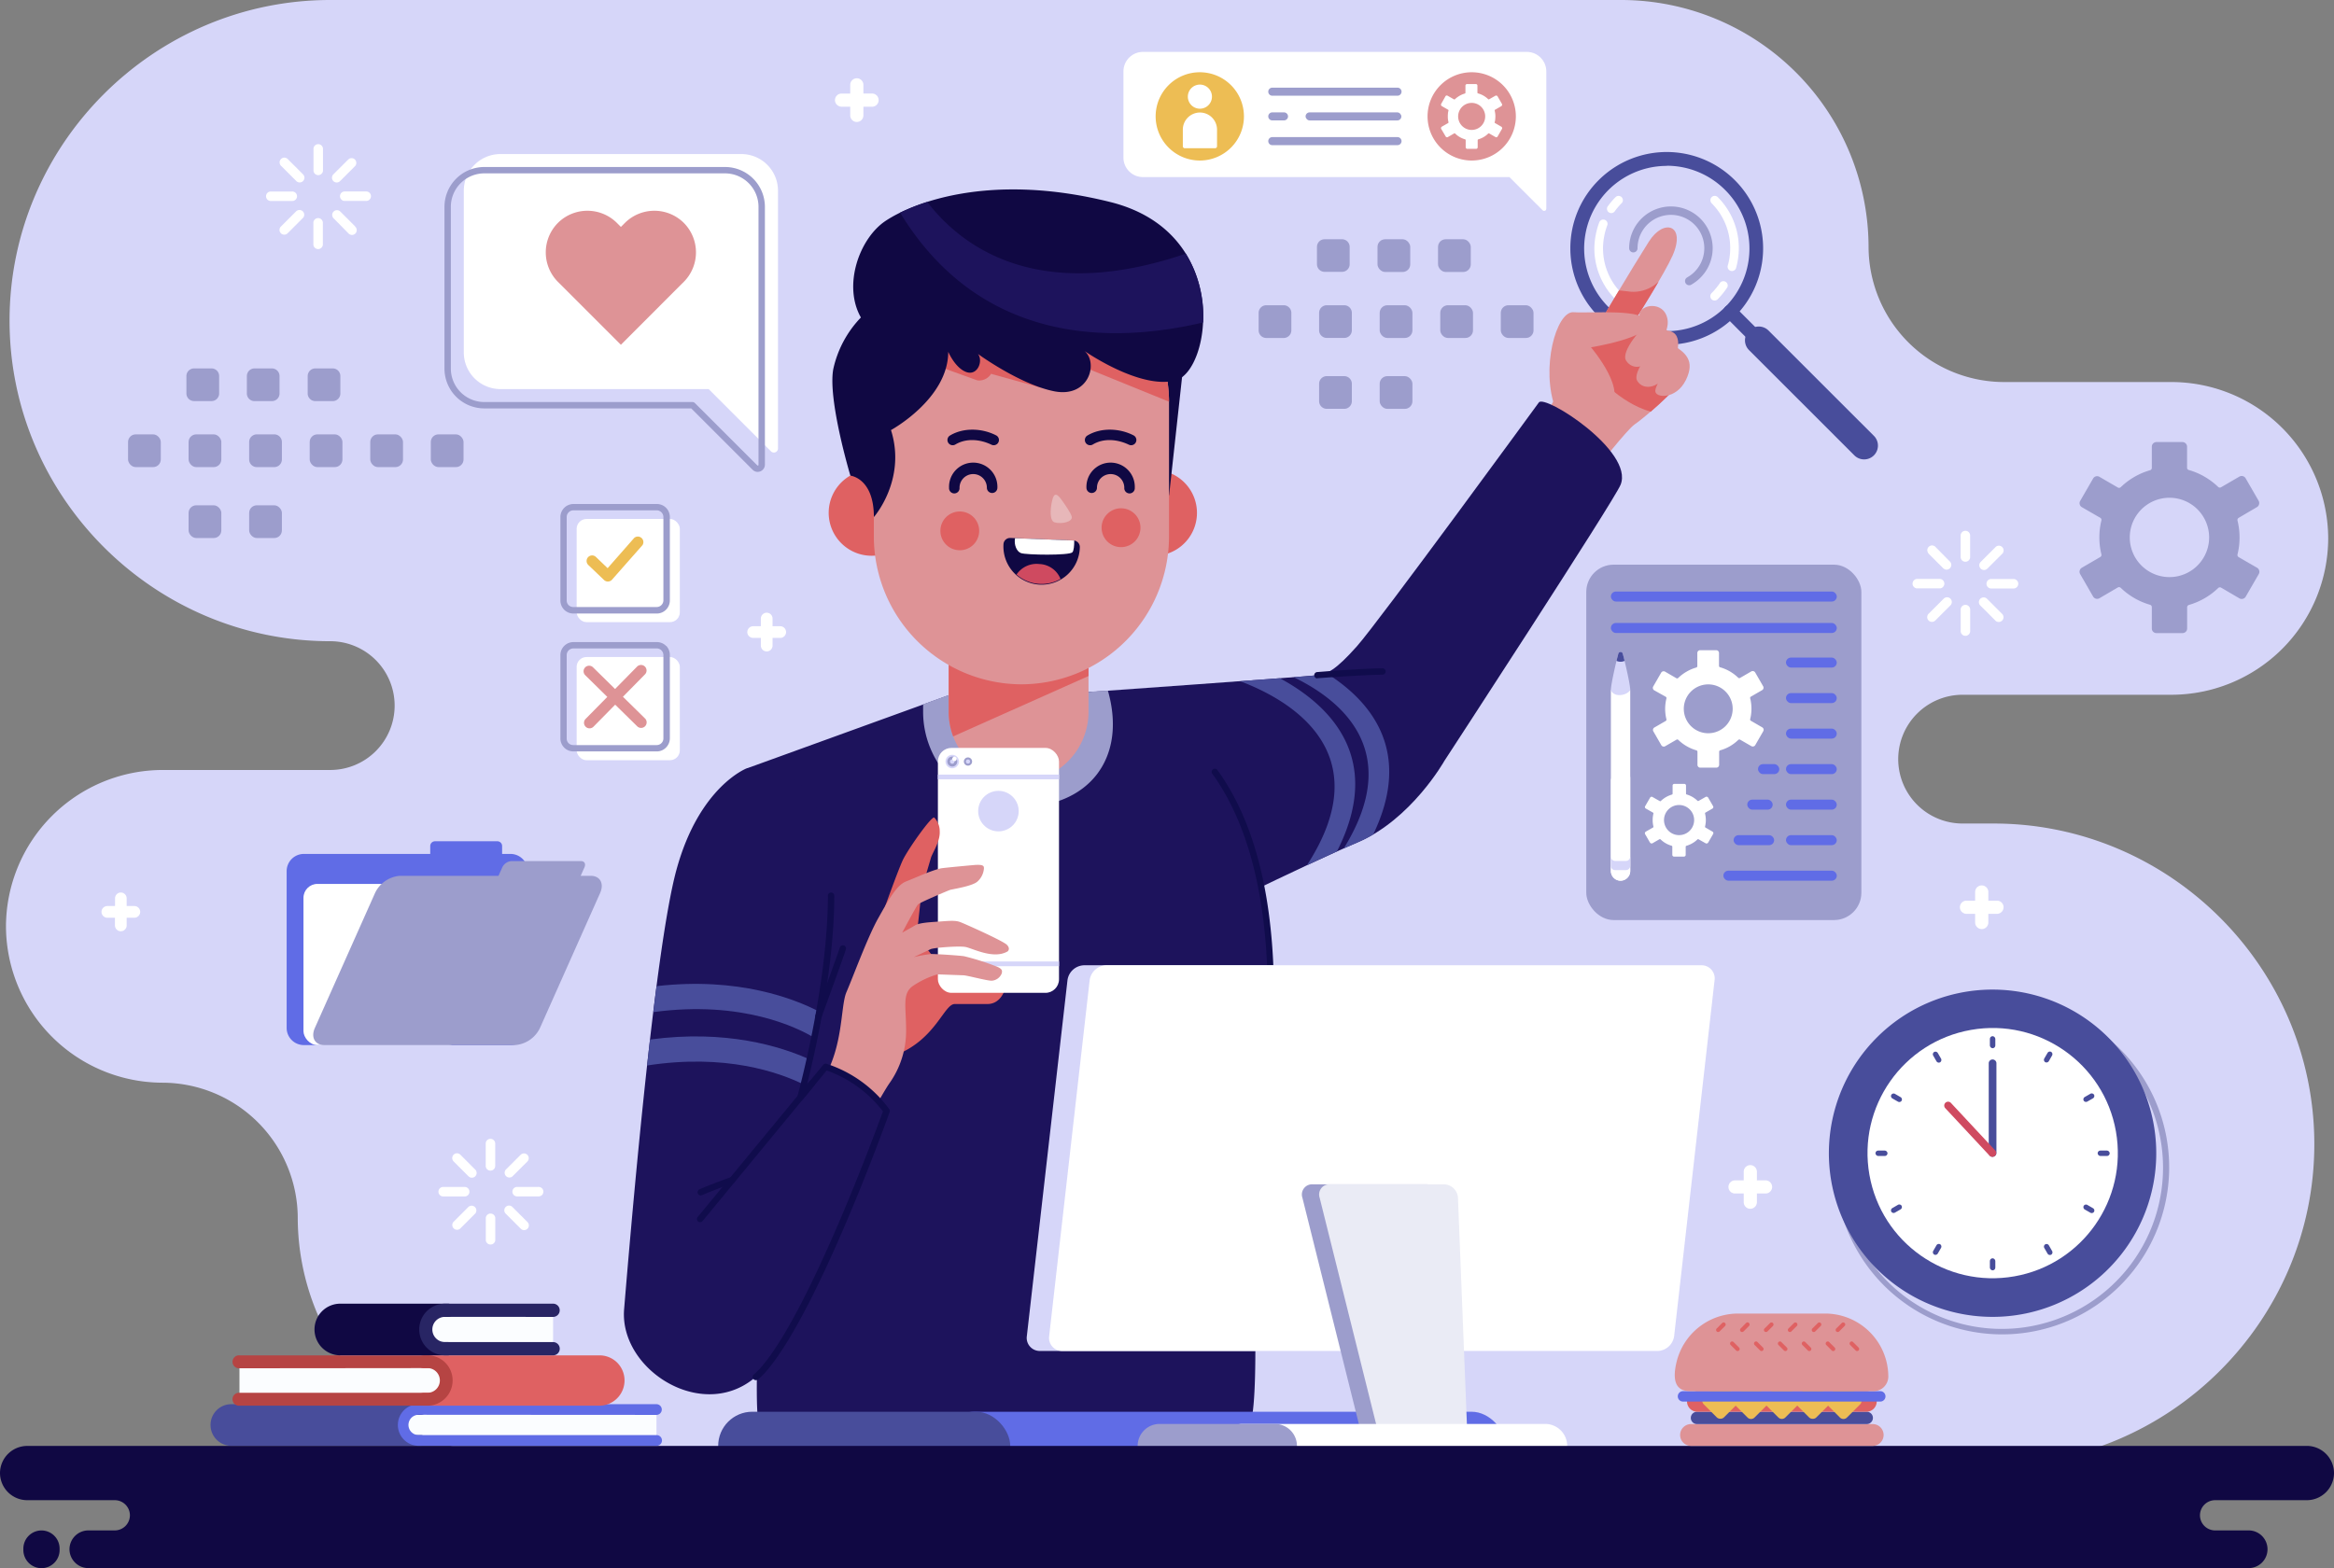 <svg xmlns="http://www.w3.org/2000/svg" viewBox="0 0 652.35 438.43"><rect x="0" y="0" width="652.35" height="438.43" fill="#808080" stroke="none"/><defs><style>.cls-1,.cls-14{fill:#d6d6f9;}.cls-1,.cls-11,.cls-12,.cls-16,.cls-17,.cls-18,.cls-2,.cls-21,.cls-22,.cls-3,.cls-4,.cls-5,.cls-6,.cls-7,.cls-8{fill-rule:evenodd;}.cls-10,.cls-2{fill:#484d9b;}.cls-13,.cls-3{fill:#fff;}.cls-19,.cls-4{fill:#9c9dcc;}.cls-5{fill:#de9396;}.cls-6{fill:#df6162;}.cls-7{fill:#1d135c;}.cls-8{fill:#100843;}.cls-17,.cls-9{fill:#606ce6;}.cls-11{fill:#cf4a60;}.cls-12{fill:#e7b7b9;}.cls-15{fill:#100c4c;}.cls-16{fill:#eaebf5;}.cls-18,.cls-23{fill:#edbd54;}.cls-20{fill:#fbfdff;}.cls-21{fill:#b64443;}.cls-22{fill:#282564;}</style></defs><g id="Layer_2" data-name="Layer 2"><g id="OBJECTS"><path class="cls-1" d="M92.3,0C43,0,2.67,40.34,2.67,89.63h0c0,49.3,40.33,89.64,89.63,89.64h0a18,18,0,0,1,18,18h0a18,18,0,0,1-18,18H45.4A43.86,43.86,0,0,0,1.67,259h0A43.86,43.86,0,0,0,45.4,302.7a37.92,37.92,0,0,1,37.82,37.81h0a69.2,69.2,0,0,0,69,69h405c49.3,0,89.63-40.34,89.63-89.63h0c0-49.3-40.33-89.64-89.63-89.64h-8.67a18,18,0,0,1-18-18h0a18,18,0,0,1,18-18H607a43.86,43.86,0,0,0,43.73-43.73h0A43.86,43.86,0,0,0,607,106.81H560.08A37.92,37.92,0,0,1,522.26,69h0a69.2,69.2,0,0,0-69-69Z"/><path class="cls-2" d="M446.81,50.38a26.94,26.94,0,1,1-7.9,19.06,26.84,26.84,0,0,1,7.9-19.06Zm19.06-4a23.1,23.1,0,1,0,16.34,6.77A23,23,0,0,0,465.87,46.34Z"/><path class="cls-2" d="M482.21,88.5a1.93,1.93,0,1,1,2.73-2.73l6.38,6.39a1.93,1.93,0,1,1-2.73,2.73Z"/><path class="cls-2" d="M488.85,97.88a3.86,3.86,0,0,1,5.46-5.46l29.44,29.43a3.86,3.86,0,1,1-5.46,5.46Z"/><path class="cls-3" d="M478.41,56.81a1.2,1.2,0,1,1,1.7-1.7A20.13,20.13,0,0,1,486,69.39h0a20.53,20.53,0,0,1-.79,5.6,1.21,1.21,0,0,1-2.32-.66,17.6,17.6,0,0,0,.7-4.94h0a17.69,17.69,0,0,0-5.21-12.58ZM480.8,79a1.21,1.21,0,0,1,2,1.3c-.39.59-.81,1.18-1.27,1.75s-.95,1.11-1.45,1.62a1.2,1.2,0,0,1-1.7,0,1.21,1.21,0,0,1,0-1.71,18.43,18.43,0,0,0,1.28-1.42A16.68,16.68,0,0,0,480.8,79Zm-27.56,3a1.21,1.21,0,0,1,0,1.71,1.2,1.2,0,0,1-1.7,0,20.19,20.19,0,0,1-5.92-14.29A21,21,0,0,1,446,65.7a21.31,21.31,0,0,1,1-3.57,1.2,1.2,0,0,1,2.24.86,17,17,0,0,0-.88,3.14A17.73,17.73,0,0,0,453.24,82Zm-1.87-23a1.2,1.2,0,1,1-1.94-1.4c.32-.44.66-.87,1-1.28l.06-.06a15.08,15.08,0,0,1,1.05-1.14,1.2,1.2,0,0,1,1.7,1.7c-.35.35-.66.69-.93,1l-.05.07C451.94,58.24,451.65,58.62,451.37,59Z"/><path class="cls-4" d="M471.69,77.5a1.17,1.17,0,1,0,1.17,2,11.92,11.92,0,0,0,4.27-4.28,11.67,11.67,0,1,0-21.78-5.82,1.17,1.17,0,0,0,2.34,0,9.33,9.33,0,1,1,14,8.08Z"/><path class="cls-4" d="M559.6,279.67a46.62,46.62,0,0,1,33,13.67,46.7,46.7,0,1,1-50.87-10.13,46.32,46.32,0,0,1,17.85-3.54Zm17.18,5.17a45.07,45.07,0,1,0,14.59,9.76A44.76,44.76,0,0,0,576.78,284.84Z"/><path class="cls-5" d="M428,122.8s23.39-40.31,32.87-55.27c4.16-6.57,10.47-4.72,6.58,4-2.15,4.82-9.69,16.75-9.69,16.75,10.58,1,14.07,13.86,11.22,19.08-1.41,2.58-10,9.92-12.06,11.26S446,131.31,446,131.31Z"/><path class="cls-6" d="M445.32,93.25c2.43-4.1,4.88-8.22,7.19-12.06l2.46.27a10.11,10.11,0,0,0,8.61-2.74c-2.77,4.76-5.82,9.59-5.82,9.59a12.68,12.68,0,0,1,4.45,1.28c-2.45,1.28-7,2.73-14.5,3.61A10.86,10.86,0,0,1,445.32,93.25Z"/><path class="cls-6" d="M441.68,99.42c1.66-2.82,3.37-5.72,5.08-8.6,3.53-.87,7.67-1.79,11.65-2.42,10.07,1.48,13.37,13.87,10.57,19-.87,1.59-4.48,5-7.6,7.7C452.76,112.65,445.78,105,441.68,99.42Z"/><path class="cls-5" d="M466.87,96.06c4.17,2.37,7.05,4.65,4.33,10.19s-8.66,5.07-8.55,3,5-9.59,5-9.59S461.27,95.44,466.87,96.06Z"/><path class="cls-5" d="M463.39,92.58c6.64-1.3,6.81,3.76,3.77,10s-7.71,6.71-9.5,4S463,96.38,463,96.38,457.12,91.88,463.39,92.58Z"/><path class="cls-5" d="M463.66,97.25c-3.05,6.2-7.35,6.35-9.14,3.61s5.37-10.13,5.37-10.13-2-1.88-1.62-3.12c1-3,7.61-3.15,7.87,2.36C466.22,91.75,465.16,94.21,463.66,97.25Z"/><path class="cls-5" d="M434.8,114.36c-4.3-11.29.18-27.43,5-27.07s20.34-1.16,20.88,3-16,6.81-16,6.81,11.29,13.27,4.3,17S434.62,118.13,434.8,114.36Z"/><path class="cls-7" d="M303,193.58s62.32-4.42,65.14-4.8,5-1.24,11.1-8.08,50.86-68.17,50.86-68.17c1.53-2.44,26.69,13.6,22.85,23-1.88,4.61-49.27,77.23-49.27,77.23s-9.21,16.36-24.25,22.75-50,23.7-50,23.7Z"/><path class="cls-2" d="M346.62,190.45l11.1-.83c13.88,7.5,29.29,22.27,15.94,48.44-2.59,1.17-5.43,2.48-8.39,3.86C386,210,360,195.48,346.62,190.45Zm14.95-1.12c13.44,6.48,30.83,20.75,14,47.88l3.9-1.7a39,39,0,0,0,4.33-2.19c11.19-23.25-.58-37.29-13.14-45.16a9.4,9.4,0,0,1-2.48.62C367.66,188.85,365.22,189.05,361.57,189.33Z"/><path class="cls-7" d="M304.24,194.34c53.9,9.35,54.89,71.71,46.9,125.29-1.73,26.54,1.33,67.17-1.6,78.47a15.67,15.67,0,0,1-2.28,4.12l-62.56,2H214.62a15.83,15.83,0,0,1-2.28-4.12c-2.93-11.31,3.14-69.74,1.42-96.28l-5-89,56.41-20.45Z"/><path class="cls-6" d="M324.12,131.49c.29,0,.59.09.88.15h0A12,12,0,1,1,315,134.06c-.31,3.56.26,8,4.8,8.4l-.13-6.94C319.56,132.7,322.19,131.41,324.12,131.49Z"/><path class="cls-6" d="M242,131.49c-.29,0-.59.09-.88.15h0a12,12,0,1,0,10.06,2.42c.31,3.56-.26,8-4.8,8.4l.13-6.94C246.58,132.7,244,131.41,242,131.49Z"/><polygon class="cls-8" points="330.69 102.66 326.75 138.58 318.56 104.73 330.69 102.66"/><path class="cls-4" d="M304.24,193.5a48.48,48.48,0,0,1,5.42-.39c5.35,18.79-5.16,32.59-25,32.59a26.71,26.71,0,0,1-26.65-26.65v-2.14l7.11-2.57Z"/><rect class="cls-9" x="262.85" y="394.69" width="157.96" height="19.09" rx="9.54"/><rect class="cls-10" x="200.73" y="394.69" width="81.63" height="19.09" rx="9.54"/><path class="cls-5" d="M284.7,153.66h0a19.6,19.6,0,0,0-19.54,19.54v25.85a19.61,19.61,0,0,0,19.54,19.54h0a19.6,19.6,0,0,0,19.54-19.54V173.2A19.59,19.59,0,0,0,284.7,153.66Z"/><path class="cls-6" d="M265.24,171.52c-.05.56-.08,1.11-.08,1.68v25.85a19.22,19.22,0,0,0,1.25,6.84L304.24,189V174.45c-7-1.29-23.85-3-24.83-3.85C278.78,170.07,271.8,170.75,265.24,171.52Z"/><path class="cls-5" d="M326.74,111.9c0,.22,0,.43,0,.65v37.52a41.37,41.37,0,0,1-41.25,41.25h0a41.37,41.37,0,0,1-41.25-41.25V112.55a32.29,32.29,0,0,1,1.2-9.85A41.42,41.42,0,0,1,285.5,71.3h0A41.37,41.37,0,0,1,326.74,111.9Z"/><path class="cls-6" d="M326.74,111.9v.4L301.6,102.08l-10.74,6.28L277,104.51a3.88,3.88,0,0,1-3.85,1.83l-14.59-5.27,1.81-21.14a41.06,41.06,0,0,1,6.75-4.26L311,80.16A41.19,41.19,0,0,1,326.74,111.9Z"/><path class="cls-8" d="M280.47,152.17a10.68,10.68,0,1,0,21.34.84h0A1.85,1.85,0,0,0,300,151.1l-17.62-.7a1.85,1.85,0,0,0-1.91,1.77Z"/><path class="cls-11" d="M284.12,160.63a10.66,10.66,0,0,0,12.3,1.24,6.64,6.64,0,0,0-5.94-4.18A6.74,6.74,0,0,0,284.12,160.63Z"/><path class="cls-3" d="M300.25,151.12l-16.55-.65c-.34,1.82.44,3.7,1.65,4.16,1.48.54,13.47.7,14.36-.21C300.14,154,300.25,152.52,300.25,151.12Z"/><path class="cls-6" d="M268.16,143a5.42,5.42,0,1,1-5.32,5.52A5.42,5.42,0,0,1,268.16,143Z"/><path class="cls-6" d="M313.22,142.11a5.43,5.43,0,1,1-5.32,5.53A5.42,5.42,0,0,1,313.22,142.11Z"/><path class="cls-8" d="M315.5,124.32a1.46,1.46,0,1,0,1.31-2.61c-3.88-2-9.07-2.24-12.88.05a1.46,1.46,0,1,0,1.51,2.51C308.52,122.42,312.38,122.83,315.5,124.32Z"/><path class="cls-8" d="M306.6,136.36a3.82,3.82,0,0,1,6.52-2.7,3.84,3.84,0,0,1,1.12,2.7,1.47,1.47,0,1,0,2.93,0,6.76,6.76,0,1,0-13.51,0,1.47,1.47,0,0,0,2.94,0Z"/><path class="cls-12" d="M296.65,139.66c1,1.39,2.77,3.92,2.92,4.86.2,1.33-2.75,2.09-4.79,1.53-1.45-.4-1.23-3.64-.8-5.67C294.44,138.13,295.05,137.46,296.65,139.66Z"/><path class="cls-8" d="M277.09,124.32a1.46,1.46,0,0,0,1.31-2.61c-3.88-2-9.07-2.24-12.88.05a1.46,1.46,0,1,0,1.51,2.51C270.11,122.42,274,122.83,277.09,124.32Z"/><path class="cls-8" d="M268.19,136.36a3.82,3.82,0,0,1,7.64,0,1.47,1.47,0,1,0,2.94,0,6.76,6.76,0,1,0-13.51,0,1.47,1.47,0,1,0,2.93,0Z"/><path class="cls-8" d="M244.25,144.56s9.17-10.41,4.78-24.32c0,0,16-8.72,16-21.89,0,0,1.93,4.56,5.07,5.67s4.76-3.14,3.24-5.06c0,0,11.66,8.51,21.29,10.43s12.46-7.8,8.51-11.25c0,0,15.51,10.85,25.44,8.21S344.4,65,310.35,56.49s-55.54.41-62.84,5.27-12,18-6.89,27a30.08,30.08,0,0,0-7.71,14.39c-1.62,8.51,4.77,29.83,4.77,29.83S244.25,133.62,244.25,144.56Z"/><path class="cls-7" d="M331.43,70.92l0,0c-41.63,14.18-62.83-2.19-72.26-14.46a55.85,55.85,0,0,0-7.59,3c22.76,37.32,60,36.52,84.71,30.69A33.65,33.65,0,0,0,331.43,70.92Z"/><path class="cls-6" d="M258.27,264.05a36,36,0,0,0,4.74,5.73c1.77,1.61,17.68,7.29,17.68,7.29s-1.14,3.63-4.68,3.63h-9.15c-3,0-5.3,9.78-16.22,14.15-8.3,3.32-5-19.6-2.95-30.8Z"/><rect class="cls-13" x="262.14" y="209.1" width="33.85" height="68.48" rx="3.79"/><rect class="cls-14" x="262.14" y="216.56" width="33.85" height="1.32"/><rect class="cls-14" x="262.14" y="268.81" width="33.85" height="1.32"/><path class="cls-6" d="M261.13,228.58a5.46,5.46,0,0,1,1.52,3.83c.15,2.7-1.68,5.43-2.4,7.23l-2.64,9s-1.26,12.55-1.48,13c-.1.2.94,1.56,2.33,3.16l-10.53,1c.31-3.59.61-6,.61-6l-1.15-6.39s3.48-9.72,4.86-12.77S260.45,228,261.13,228.58Z"/><path class="cls-1" d="M279.06,232.43a5.66,5.66,0,1,0-5.66-5.65A5.67,5.67,0,0,0,279.06,232.43Z"/><path class="cls-5" d="M239.33,319s7.28-13.31,9.25-16.12a25.29,25.29,0,0,0,4.68-14.66c0-6.87-1.14-10.3,1.77-12.48a24.42,24.42,0,0,1,7-3.33l7.23.26c1.19.05,6.65,1.56,7.95,1.51a3.24,3.24,0,0,0,2.76-2c.21-.83.21-1.35-1.72-2.08a70.55,70.55,0,0,0-8.78-2.76c-1.77-.25-7.75-.62-9.1-.62a35.07,35.07,0,0,0-5,.88l4.74-2.23c.88-.42,7.74-.94,9.67-.63s7.85,3.59,11.85,1.25c0,0,.89-.7-.18-1.82s-11.7-5.85-13.05-6.37-3-.36-5.77-.16-5.62.32-6.92,1.1-3.53,2-3.53,2,3.9-7.38,4.42-7.9,8.47-3.9,9-4.06,6-1,7.49-2.23a5.43,5.43,0,0,0,1.92-3.8c0-.68-.2-1.14-3.06-.88s-6.19.57-8.48.83-7.59,2.7-10.24,3.74-4.89,5.15-7.81,10.35-7,16.33-8.84,20.59-.62,16.85-8,26.62-9.36,11.55-9.36,11.55Z"/><path class="cls-7" d="M208.75,214.79s-13.25,5-19.65,28.27S175.94,348,174.44,366s25,33.67,39.49,16.18,33.85-71.65,33.85-71.65a34.7,34.7,0,0,0-17-12.32l-7,8.56S250.79,210,208.75,214.79Z"/><path class="cls-2" d="M183.5,275.71c-.3,2.37-.61,4.79-.91,7.26,24.94-3.4,40.53,4.46,45,7.17.46-2.29.93-4.74,1.39-7.31-7-3.62-22.67-9.76-45.51-7.12Zm-1.82,14.92c21.21-2.85,36.49,1.88,44.64,5.58-.64,2.84-1.22,5.22-1.67,7-6.89-3.4-21.86-8.71-43.79-5.32C181.13,295.46,181.41,293,181.68,290.63Z"/><path class="cls-1" d="M266.15,214.79a1.88,1.88,0,1,0-1.88-1.88A1.88,1.88,0,0,0,266.15,214.79Z"/><path class="cls-4" d="M270.55,214.06a1.15,1.15,0,1,0-1.15-1.15A1.16,1.16,0,0,0,270.55,214.06Z"/><path class="cls-4" d="M266.15,214.3a1.39,1.39,0,1,0-1.38-1.39A1.39,1.39,0,0,0,266.15,214.3Z"/><path class="cls-1" d="M266.15,213.53a.62.62,0,1,0-.62-.62A.63.63,0,0,0,266.15,213.53Z"/><path class="cls-3" d="M266.78,212.8a.62.62,0,1,0-.63-.62A.62.62,0,0,0,266.78,212.8Z"/><path class="cls-1" d="M270.55,213.49a.58.58,0,0,0,0-1.16.58.58,0,0,0,0,1.16Z"/><path class="cls-15" d="M211.25,385.86a.89.89,0,0,1-.59-1.55,21.7,21.7,0,0,0,2.58-2.66c13.53-16.34,31.66-65.75,33.54-70.94a34.28,34.28,0,0,0-15.72-11.43l-6.67,8.09a.88.88,0,0,1-1.09.23.91.91,0,0,1-.45-1c.09-.3,8.5-30.69,8.55-56.18a.89.89,0,0,1,.89-.89h0a.89.89,0,0,1,.89.89c0,20.31-5.33,43.66-7.6,52.75l4.49-5.45a.92.92,0,0,1,1-.29,35.24,35.24,0,0,1,17.49,12.68.88.88,0,0,1,.09.79c-.79,2.22-19.58,54.51-34,71.92a24.33,24.33,0,0,1-2.78,2.86A.92.92,0,0,1,211.25,385.86Z"/><path class="cls-15" d="M195.69,341.7a.88.88,0,0,1-.57-.2.9.9,0,0,1-.12-1.25l31.24-37.91a.89.89,0,1,1,1.37,1.13l-31.24,37.91A.88.88,0,0,1,195.69,341.7Z"/><path class="cls-15" d="M195.87,334.21a.89.89,0,0,1-.35-1.71c3-1.31,8.62-3.35,8.86-3.43a.88.88,0,0,1,1.13.53.89.89,0,0,1-.53,1.14c-.06,0-5.8,2.1-8.75,3.39A.94.94,0,0,1,195.87,334.21Z"/><path class="cls-15" d="M228.78,285a.85.85,0,0,1-.31-.06.89.89,0,0,1-.53-1.14c.06-.17,6.21-17,6.76-18.81a.89.89,0,1,1,1.7.51c-.56,1.88-6.53,18.22-6.79,18.91A.89.89,0,0,1,228.78,285Z"/><path class="cls-15" d="M355.15,273.71a.89.89,0,0,1-.89-.86c-.72-24.39-5.94-43.46-15.52-56.68a.89.89,0,0,1,1.44-1C350,228.64,355.3,248,356,272.8a.89.89,0,0,1-.87.91Z"/><path class="cls-15" d="M368.16,189.67a.89.89,0,0,1-.07-1.77c.12,0,12.05-1,18.31-1.06a.89.89,0,0,1,0,1.78c-6.2.09-18.07,1-18.19,1Z"/><path class="cls-1" d="M462,269.87H303a4.81,4.81,0,0,0-4.64,4.17L287,373.54a3.65,3.65,0,0,0,3.7,4.16H449.74a4.8,4.8,0,0,0,4.64-4.16L465.69,274A3.66,3.66,0,0,0,462,269.87Z"/><path class="cls-3" d="M475.54,269.87H309.2a4.81,4.81,0,0,0-4.64,4.17l-11.32,99.5a3.65,3.65,0,0,0,3.7,4.16H463.28a4.8,4.8,0,0,0,4.64-4.16L479.23,274A3.66,3.66,0,0,0,475.54,269.87Z"/><path class="cls-4" d="M398.77,331.11H366.85a2.85,2.85,0,0,0-2.83,3.76l16.37,65.61a5.16,5.16,0,0,0,4.7,3.76h16.57a3.6,3.6,0,0,0,3.61-3.76l-2.59-65.61A4,4,0,0,0,398.77,331.11Z"/><path class="cls-16" d="M403.59,331.11H371.67a2.85,2.85,0,0,0-2.83,3.76l16.37,65.61a5.16,5.16,0,0,0,4.7,3.76h16.57a3.6,3.6,0,0,0,3.61-3.76l-2.59-65.61A4,4,0,0,0,403.59,331.11Z"/><path class="cls-3" d="M431.89,410.38H347.27a6.16,6.16,0,0,1-6.14-6.14h0a6.15,6.15,0,0,1,6.14-6.14h84.62a6.15,6.15,0,0,1,6.14,6.14h0A6.16,6.16,0,0,1,431.89,410.38Z"/><path class="cls-4" d="M356.36,410.38H324.11a6.16,6.16,0,0,1-6.14-6.14h0a6.15,6.15,0,0,1,6.14-6.14h32.25a6.15,6.15,0,0,1,6.14,6.14h0A6.16,6.16,0,0,1,356.36,410.38Z"/><path class="cls-8" d="M7.6,404.24H644.75a7.62,7.62,0,0,1,7.6,7.59h0a7.62,7.62,0,0,1-7.6,7.59H619.11a4.24,4.24,0,0,0-4.22,4.23h0a4.23,4.23,0,0,0,4.22,4.22h9.39a5.28,5.28,0,0,1,5.27,5.27h0a5.28,5.28,0,0,1-5.27,5.27H24.7a5.29,5.29,0,0,1-5.28-5.27h0a5.29,5.29,0,0,1,5.28-5.27h7.38a4.24,4.24,0,0,0,4.23-4.22h0a4.24,4.24,0,0,0-4.23-4.23H7.6A7.62,7.62,0,0,1,0,411.84H0a7.62,7.62,0,0,1,7.6-7.59Zm4,34.19a5.08,5.08,0,0,0,5.06-5.06v-.43a5.08,5.08,0,0,0-5.06-5.06h0a5.08,5.08,0,0,0-5.07,5.06v.43a5.08,5.08,0,0,0,5.07,5.06Z"/><path class="cls-2" d="M556.93,276.67a45.75,45.75,0,1,1-32.36,13.4A45.61,45.61,0,0,1,556.93,276.67Z"/><circle class="cls-13" cx="556.93" cy="322.43" r="34.98" transform="translate(-47.47 101.46) rotate(-9.99)"/><rect class="cls-10" x="556.17" y="289.69" width="1.52" height="3.37" rx="0.76"/><rect class="cls-10" x="556.17" y="351.79" width="1.52" height="3.37" rx="0.76"/><path class="cls-2" d="M573.29,294.08h0a.76.76,0,0,1,.27,1l-.92,1.6a.77.77,0,0,1-1,.28h0a.77.77,0,0,1-.28-1l.93-1.6A.75.75,0,0,1,573.29,294.08Z"/><path class="cls-2" d="M542.25,347.86h0a.76.76,0,0,1,.28,1l-.93,1.61a.77.77,0,0,1-1,.28h0a.77.77,0,0,1-.28-1l.93-1.61A.76.76,0,0,1,542.25,347.86Z"/><path class="cls-2" d="M585.28,306.06h0a.77.77,0,0,1-.28,1l-1.61.92a.75.75,0,0,1-1-.27h0a.76.76,0,0,1,.28-1l1.61-.93A.77.77,0,0,1,585.28,306.06Z"/><path class="cls-2" d="M531.5,337.11h0a.77.77,0,0,1-.28,1l-1.6.92a.76.76,0,0,1-1-.27h0a.75.75,0,0,1,.28-1l1.6-.93A.77.77,0,0,1,531.5,337.11Z"/><rect class="cls-10" x="586.29" y="321.67" width="3.37" height="1.52" rx="0.76"/><rect class="cls-10" x="524.19" y="321.67" width="3.37" height="1.52" rx="0.76"/><path class="cls-2" d="M585.28,338.79h0a.76.76,0,0,1-1,.27l-1.61-.92a.78.78,0,0,1-.28-1h0a.75.75,0,0,1,1-.28l1.61.93A.75.75,0,0,1,585.28,338.79Z"/><path class="cls-2" d="M531.5,307.74h0a.76.76,0,0,1-1,.27l-1.6-.92a.76.76,0,0,1-.28-1h0a.76.76,0,0,1,1-.28l1.6.93A.75.75,0,0,1,531.5,307.74Z"/><path class="cls-2" d="M573.3,350.78h0a.75.75,0,0,1-1-.28l-.93-1.61a.75.75,0,0,1,.28-1h0a.75.75,0,0,1,1,.27l.92,1.61A.76.76,0,0,1,573.3,350.78Z"/><path class="cls-2" d="M542.25,297h0a.75.75,0,0,1-1-.28l-.93-1.61a.75.75,0,0,1,.28-1h0a.76.76,0,0,1,1,.27l.93,1.61A.78.78,0,0,1,542.25,297Z"/><path class="cls-2" d="M558,322.43a1.08,1.08,0,0,1-2.15,0V297.18a1.08,1.08,0,0,1,2.15,0Z"/><path class="cls-11" d="M557.71,321.69a1.08,1.08,0,0,1-1.57,1.47l-12.47-13.37a1.08,1.08,0,0,1,1.58-1.47Z"/><path class="cls-3" d="M139.85,43.07h67.37a10.25,10.25,0,0,1,10.23,10.22v72.1a1.15,1.15,0,0,1-1.95.81l-17.42-17.42H139.85a10.25,10.25,0,0,1-10.22-10.22V53.29A10.25,10.25,0,0,1,139.85,43.07Z"/><path class="cls-4" d="M135.34,48.47h67.37A9.36,9.36,0,0,1,212,57.8v72.1a.33.33,0,0,1,0,.15.38.38,0,0,1-.12.09.26.26,0,0,1-.15,0h0a.23.23,0,0,1-.11-.07L194.2,112.66a.93.93,0,0,0-.63-.26H135.34a9.36,9.36,0,0,1-9.33-9.33V57.8a9.36,9.36,0,0,1,9.33-9.33Zm67.37-1.78H135.34A11.15,11.15,0,0,0,124.23,57.8v45.27a11.13,11.13,0,0,0,11.11,11.11H193.2l17.16,17.16a2.08,2.08,0,0,0,1,.55h0a2.09,2.09,0,0,0,1.18-.12,2,2,0,0,0,.91-.75,2,2,0,0,0,.34-1.13V57.8a11.15,11.15,0,0,0-11.11-11.11Z"/><path class="cls-5" d="M191.13,62.32h0a11.68,11.68,0,0,0-16.47,0l-1.12,1.12-1.12-1.12a11.69,11.69,0,0,0-16.48,0h0a11.69,11.69,0,0,0,0,16.48l1.12,1.11,16.48,16.48L190,79.91l1.12-1.11A11.69,11.69,0,0,0,191.13,62.32Z"/><path class="cls-4" d="M614.2,142.41a11.09,11.09,0,1,0,3.25,7.85,11.09,11.09,0,0,0-3.25-7.85Zm-2.4-11a19.31,19.31,0,0,1,4.35,1.85,19.89,19.89,0,0,1,3.82,2.87.67.67,0,0,0,.81.1l5.15-3,0,0a1.28,1.28,0,0,1,1.72.49l0,0,3.63,6.28a1.28,1.28,0,0,1,.12,1,1.25,1.25,0,0,1-.59.78l0,0-5.11,3a.69.69,0,0,0-.32.76h0a19.72,19.72,0,0,1,.43,2.34,20.47,20.47,0,0,1,0,4.78,19.72,19.72,0,0,1-.43,2.34.69.69,0,0,0,.36.78l5.11,2.95h0a1.26,1.26,0,0,1,.59.77,1.27,1.27,0,0,1-.12,1l-3.65,6.32h0a1.3,1.3,0,0,1-1.75.47l0,0-5.12-3a.69.69,0,0,0-.81.1,19.57,19.57,0,0,1-8.2,4.74.67.67,0,0,0-.49.65v6A1.28,1.28,0,0,1,610,177h-7.29a1.28,1.28,0,0,1-1.28-1.27v-6a.68.68,0,0,0-.52-.66,19.31,19.31,0,0,1-4.35-1.85,19.53,19.53,0,0,1-3.82-2.88.68.68,0,0,0-.84-.08l-5.12,3a1.3,1.3,0,0,1-1.75-.47l0,0-3.63-6.29h0a1.27,1.27,0,0,1-.12-1,1.26,1.26,0,0,1,.59-.77l5.15-3a.67.67,0,0,0,.32-.75h0a19.72,19.72,0,0,1-.43-2.34,20.47,20.47,0,0,1,0-4.78,19.72,19.72,0,0,1,.43-2.34.69.69,0,0,0-.36-.78l-5.11-2.95a1.29,1.29,0,0,1-.47-1.74l0,0,3.63-6.28h0a1.28,1.28,0,0,1,1.75-.47h0l5.15,3a.68.68,0,0,0,.83-.11,19.71,19.71,0,0,1,3.8-2.86,19.23,19.23,0,0,1,4.37-1.86.68.68,0,0,0,.5-.66v-5.94a1.3,1.3,0,0,1,1.28-1.28H610a1.3,1.3,0,0,1,1.28,1.28v5.94A.68.68,0,0,0,611.8,131.42Z"/><path class="cls-17" d="M84.91,292.18h57.78a4.79,4.79,0,0,0,4.79-4.78V243.53a4.8,4.8,0,0,0-4.79-4.79h-2.35v-2.22A1.32,1.32,0,0,0,139,235.2H121.57a1.33,1.33,0,0,0-1.32,1.32v2.22H84.91a4.81,4.81,0,0,0-4.79,4.79V287.4A4.8,4.8,0,0,0,84.91,292.18Z"/><rect class="cls-13" x="84.82" y="247.12" width="44.31" height="45.07" rx="3.9"/><path class="cls-4" d="M90.67,292.18H144a8.42,8.42,0,0,0,6.92-4.78l16.82-37.75c1.17-2.64,0-4.79-2.65-4.79H162.3l1.06-2.37c.42-1,0-1.75-1-1.75H142.91a3.08,3.08,0,0,0-2.52,1.75l-1.06,2.37H111.75a8.44,8.44,0,0,0-6.92,4.79L88,287.4C86.84,290,88,292.18,90.67,292.18Z"/><path class="cls-3" d="M319.42,14.51H426.75A5.46,5.46,0,0,1,432.19,20V58.35a.59.59,0,0,1-.37.56.58.58,0,0,1-.66-.13l-9.28-9.27H319.42A5.46,5.46,0,0,1,314,44.06V20A5.46,5.46,0,0,1,319.42,14.51Z"/><path class="cls-18" d="M335.38,44.88A12.34,12.34,0,1,0,323,32.54,12.36,12.36,0,0,0,335.38,44.88Z"/><path class="cls-3" d="M335.38,30.39A3.37,3.37,0,1,0,332,27,3.37,3.37,0,0,0,335.38,30.39Z"/><path class="cls-3" d="M335.38,31.46h0a4.79,4.79,0,0,1,4.78,4.78V40.9a.54.54,0,0,1-.54.54h-8.48a.54.54,0,0,1-.54-.54V36.24A4.79,4.79,0,0,1,335.38,31.46Z"/><rect class="cls-19" x="364.91" y="31.42" width="26.77" height="2.25" rx="1.12"/><path class="cls-19" d="M355.6,31.42h3.29A1.13,1.13,0,0,1,360,32.54v0a1.12,1.12,0,0,1-1.12,1.12H355.6a1.12,1.12,0,0,1-1.12-1.12v0a1.12,1.12,0,0,1,1.12-1.12Z"/><path class="cls-4" d="M355.6,24.51h35a1.13,1.13,0,0,1,1.13,1.12h0a1.14,1.14,0,0,1-1.13,1.13h-35a1.13,1.13,0,0,1-1.12-1.13h0A1.12,1.12,0,0,1,355.6,24.51Z"/><path class="cls-4" d="M355.6,38.33h35a1.14,1.14,0,0,1,1.13,1.13h0a1.13,1.13,0,0,1-1.13,1.12h-35a1.12,1.12,0,0,1-1.12-1.12h0A1.13,1.13,0,0,1,355.6,38.33Z"/><path class="cls-5" d="M411.3,44.88A12.34,12.34,0,1,0,399,32.54,12.36,12.36,0,0,0,411.3,44.88Z"/><path class="cls-3" d="M414,29.87a3.78,3.78,0,1,0,1.11,2.67A3.79,3.79,0,0,0,414,29.87Zm-.82-3.74a6.66,6.66,0,0,1,2.78,1.61.24.24,0,0,0,.28,0l1.76-1h0a.48.48,0,0,1,.31,0,.43.43,0,0,1,.27.21h0l1.23,2.14a.42.42,0,0,1,0,.33.37.37,0,0,1-.2.26h0l-1.74,1a.23.23,0,0,0-.11.25h0c.06.26.11.53.15.8a6.67,6.67,0,0,1,0,1.63c0,.27-.09.54-.15.8a.23.23,0,0,0,.12.26l1.74,1h0a.37.37,0,0,1,.2.26.42.42,0,0,1,0,.33l-1.24,2.15h0a.43.43,0,0,1-.27.21.41.41,0,0,1-.32-.05h0l-1.74-1a.26.26,0,0,0-.28,0,6.25,6.25,0,0,1-1.3,1,6.38,6.38,0,0,1-1.49.64.23.23,0,0,0-.17.22v2a.45.45,0,0,1-.12.3.44.44,0,0,1-.31.13h-2.49a.4.4,0,0,1-.3-.13.42.42,0,0,1-.13-.3v-2a.25.25,0,0,0-.18-.23,6.47,6.47,0,0,1-1.48-.63,6.25,6.25,0,0,1-1.3-1,.24.24,0,0,0-.29,0l-1.74,1a.44.44,0,0,1-.33.05.43.43,0,0,1-.27-.21h0L402.79,36h0a.42.42,0,0,1,0-.33.37.37,0,0,1,.2-.26l1.75-1a.23.23,0,0,0,.11-.25h0c-.06-.26-.11-.53-.15-.8a8.32,8.32,0,0,1,0-1.63c0-.27.09-.54.15-.8a.23.23,0,0,0-.12-.26l-1.74-1a.37.37,0,0,1-.2-.26.42.42,0,0,1,0-.33h0L404,26.92h0a.43.43,0,0,1,.27-.21.46.46,0,0,1,.32.05h0l1.76,1a.23.23,0,0,0,.28,0,6.91,6.91,0,0,1,2.79-1.61.23.23,0,0,0,.17-.22v-2a.43.43,0,0,1,.13-.3.4.4,0,0,1,.3-.13h2.49a.44.44,0,0,1,.31.13.47.47,0,0,1,.12.3v2A.25.25,0,0,0,413.15,26.13Z"/><rect class="cls-20" x="108.39" y="394.97" width="75.09" height="6.89"/><path class="cls-2" d="M117.64,395.58a1.49,1.49,0,0,0,0-3h-53a5.79,5.79,0,0,0-4.11,1.71h0a5.83,5.83,0,0,0,4.11,9.93h53a1.49,1.49,0,0,0,0-3h-2.43a9.31,9.31,0,0,1-1.17-1A3.18,3.18,0,0,1,113,397.9a3.55,3.55,0,0,1,1.4-2.32Z"/><path class="cls-17" d="M183.47,395.58a1.49,1.49,0,1,0,0-3H117a5.79,5.79,0,0,0-4.11,1.71h0a5.83,5.83,0,0,0,4.11,9.93h66.52a1.49,1.49,0,1,0,0-3H117a2.84,2.84,0,0,1-2-4.85,2.87,2.87,0,0,1,2-.83Z"/><rect class="cls-20" x="66.93" y="381.81" width="62.95" height="8.35"/><path class="cls-6" d="M118.66,382.54a1.81,1.81,0,1,1,0-3.61h48.88a7,7,0,0,1,5,2.07h0a7.06,7.06,0,0,1-5,12H118.66a1.81,1.81,0,1,1,0-3.61h2.94a11.09,11.09,0,0,0,1.42-1.23,3.84,3.84,0,0,0,1.33-2.85,4.41,4.41,0,0,0-1.7-2.82Z"/><path class="cls-21" d="M66.93,382.54a1.81,1.81,0,1,1,0-3.61h52.56a7,7,0,0,1,5,2.07h0a7.06,7.06,0,0,1-5,12H66.93a1.81,1.81,0,1,1,0-3.61h52.56a3.45,3.45,0,1,0,0-6.9Z"/><rect class="cls-20" x="113.74" y="367.43" width="40.85" height="8.55"/><path class="cls-8" d="M125.22,368.18a1.85,1.85,0,1,0,0-3.7H95.1A7.22,7.22,0,0,0,90,366.6h0a7.23,7.23,0,0,0,5.1,12.32h30.12a1.85,1.85,0,1,0,0-3.7h-3a10.73,10.73,0,0,1-1.45-1.26,3.88,3.88,0,0,1-1.35-2.91,4.47,4.47,0,0,1,1.73-2.88Z"/><path class="cls-22" d="M154.59,368.18a1.85,1.85,0,0,0,0-3.7H124.37a7.23,7.23,0,0,0-5.1,2.12h0a7.23,7.23,0,0,0,5.11,12.32h30.22a1.85,1.85,0,0,0,0-3.7H124.37a3.53,3.53,0,0,1-3.53-3.52,3.52,3.52,0,0,1,3.53-3.53Z"/><path class="cls-5" d="M472.59,398.14h50.88a3.06,3.06,0,0,1,3,3.05h0a3.07,3.07,0,0,1-3,3.05H472.59a3.06,3.06,0,0,1-3-3.05h0A3.06,3.06,0,0,1,472.59,398.14Z"/><path class="cls-2" d="M474.3,398.14h47.46a1.73,1.73,0,0,0,1.72-1.72h0a1.72,1.72,0,0,0-1.72-1.72H474.3a1.72,1.72,0,0,0-1.72,1.72h0A1.73,1.73,0,0,0,474.3,398.14Z"/><path class="cls-6" d="M474.4,388.94h47.26a2.88,2.88,0,0,1,2.88,2.88h0a2.89,2.89,0,0,1-2.88,2.88H474.4a2.89,2.89,0,0,1-2.88-2.88h0A2.88,2.88,0,0,1,474.4,388.94Z"/><rect class="cls-23" x="476.85" y="387.62" width="7.97" height="7.97" rx="1.39" transform="translate(-136.08 454.62) rotate(-44.99)"/><path class="cls-23" d="M486.84,387.62H492a1.38,1.38,0,0,1,1.38,1.38v5.2a1.39,1.39,0,0,1-1.39,1.39h-5.2a1.38,1.38,0,0,1-1.38-1.38V389a1.39,1.39,0,0,1,1.39-1.39Z" transform="translate(-133.56 460.69) rotate(-44.99)"/><path class="cls-23" d="M495.44,387.62h5.2A1.38,1.38,0,0,1,502,389v5.2a1.39,1.39,0,0,1-1.39,1.39h-5.2a1.38,1.38,0,0,1-1.38-1.38V389a1.39,1.39,0,0,1,1.39-1.39Z" transform="translate(-131.04 466.77) rotate(-44.99)"/><rect class="cls-23" x="502.65" y="387.62" width="7.97" height="7.97" rx="1.39" transform="translate(-128.53 472.77) rotate(-44.98)"/><path class="cls-23" d="M512.64,387.62h5.2a1.38,1.38,0,0,1,1.38,1.38v5.2a1.39,1.39,0,0,1-1.39,1.39h-5.2a1.38,1.38,0,0,1-1.38-1.38V389a1.38,1.38,0,0,1,1.38-1.38Z" transform="translate(-126.02 478.85) rotate(-44.98)"/><path class="cls-17" d="M470.39,388.94h55.15a1.45,1.45,0,0,1,1.45,1.45h0a1.46,1.46,0,0,1-1.45,1.46H470.39a1.46,1.46,0,0,1-1.45-1.46h0A1.45,1.45,0,0,1,470.39,388.94Z"/><path class="cls-5" d="M527.78,384.76h0v.11h0a4.09,4.09,0,0,1-4.08,4.07H472.35c-4.31,0-4.91-3.47-3.72-8.28a17.7,17.7,0,0,1,17.12-13.42h24.41A17.67,17.67,0,0,1,527.78,384.76Z"/><path class="cls-6" d="M482.16,369.9h0a.58.58,0,0,1,0,.81l-1.53,1.53a.58.58,0,0,1-.81,0h0a.57.57,0,0,1,0-.82l1.52-1.52A.56.56,0,0,1,482.16,369.9Z"/><path class="cls-6" d="M488.85,369.9h0a.58.58,0,0,1,0,.81l-1.53,1.53a.58.58,0,0,1-.81,0h0a.57.57,0,0,1,0-.82L488,369.9A.57.57,0,0,1,488.85,369.9Z"/><path class="cls-6" d="M495.53,369.9h0a.58.58,0,0,1,0,.81L494,372.24a.58.58,0,0,1-.81,0h0a.57.57,0,0,1,0-.82l1.53-1.52A.56.56,0,0,1,495.53,369.9Z"/><path class="cls-6" d="M502.21,369.9h0a.58.58,0,0,1,0,.81l-1.53,1.53a.58.58,0,0,1-.81,0h0a.59.59,0,0,1,0-.82l1.53-1.52A.56.56,0,0,1,502.21,369.9Z"/><path class="cls-6" d="M508.89,369.9h0a.58.58,0,0,1,0,.81l-1.53,1.53a.58.58,0,0,1-.81,0h0a.59.59,0,0,1,0-.82l1.53-1.52A.56.56,0,0,1,508.89,369.9Z"/><path class="cls-6" d="M515.57,369.9h0a.56.56,0,0,1,0,.81l-1.52,1.53a.59.59,0,0,1-.82,0h0a.59.59,0,0,1,0-.82l1.53-1.52A.56.56,0,0,1,515.57,369.9Z"/><path class="cls-6" d="M517.13,375.22h0a.58.58,0,0,0,0,.81l1.53,1.53a.58.58,0,0,0,.81,0h0a.59.59,0,0,0,0-.82l-1.53-1.52A.56.56,0,0,0,517.13,375.22Z"/><path class="cls-6" d="M510.45,375.22h0a.56.56,0,0,0,0,.81l1.52,1.53a.59.59,0,0,0,.82,0h0a.59.59,0,0,0,0-.82l-1.53-1.52A.56.56,0,0,0,510.45,375.22Z"/><path class="cls-6" d="M503.77,375.22h0a.56.56,0,0,0,0,.81l1.52,1.53a.59.59,0,0,0,.82,0h0a.59.59,0,0,0,0-.82l-1.53-1.52A.56.56,0,0,0,503.77,375.22Z"/><path class="cls-6" d="M497.09,375.22h0a.56.56,0,0,0,0,.81l1.52,1.53a.58.58,0,0,0,.81,0h0a.57.57,0,0,0,0-.82l-1.52-1.52A.56.56,0,0,0,497.09,375.22Z"/><path class="cls-6" d="M490.41,375.22h0a.58.58,0,0,0,0,.81l1.53,1.53a.58.58,0,0,0,.81,0h0a.57.57,0,0,0,0-.82l-1.52-1.52A.56.56,0,0,0,490.41,375.22Z"/><path class="cls-6" d="M483.72,375.22h0a.58.58,0,0,0,0,.81l1.53,1.53a.58.58,0,0,0,.81,0h0a.57.57,0,0,0,0-.82l-1.52-1.52A.57.57,0,0,0,483.72,375.22Z"/><rect class="cls-19" x="443.36" y="157.87" width="76.89" height="99.36" rx="7.64"/><rect class="cls-9" x="450.24" y="165.38" width="63.14" height="2.8" rx="1.4"/><rect class="cls-9" x="450.24" y="174.17" width="63.14" height="2.8" rx="1.4"/><rect class="cls-9" x="499.18" y="183.84" width="14.19" height="2.8" rx="1.4"/><rect class="cls-9" x="499.18" y="193.77" width="14.19" height="2.8" rx="1.4"/><rect class="cls-9" x="499.18" y="203.7" width="14.19" height="2.8" rx="1.4"/><rect class="cls-9" x="499.18" y="213.63" width="14.19" height="2.8" rx="1.4"/><rect class="cls-9" x="499.18" y="223.56" width="14.19" height="2.8" rx="1.4"/><rect class="cls-9" x="499.18" y="233.49" width="14.19" height="2.8" rx="1.4"/><rect class="cls-9" x="481.68" y="243.42" width="31.7" height="2.8" rx="1.4"/><rect class="cls-9" x="484.54" y="233.49" width="11.33" height="2.8" rx="1.4"/><rect class="cls-9" x="488.36" y="223.56" width="7.1" height="2.8" rx="1.4"/><rect class="cls-9" x="491.36" y="213.63" width="5.95" height="2.8" rx="1.4"/><path class="cls-3" d="M450.24,192.94h5.41v50.58a2.72,2.72,0,0,1-2.71,2.7h0a2.71,2.71,0,0,1-2.7-2.7V192.94Z"/><path class="cls-3" d="M455.65,217.37v26.15a2.72,2.72,0,0,1-2.71,2.7h0a2.71,2.71,0,0,1-2.7-2.7V217.37a1.22,1.22,0,0,0,1.21,1.22h3C455.1,218.59,455.65,216.7,455.65,217.37Z"/><path class="cls-1" d="M452.37,182.64c-.16.32-2.13,8.42-2.13,10.3.88,2.14,4.39,1.57,5.41,0,0-1.88-2-10-2.13-10.3A.63.63,0,0,0,452.37,182.64Z"/><path class="cls-2" d="M452.37,182.64c-.05.1-.28,1-.56,2.12a2.53,2.53,0,0,0,1.13.25h0a2.53,2.53,0,0,0,1.13-.25c-.28-1.17-.51-2-.55-2.12A.63.63,0,0,0,452.37,182.64Z"/><path class="cls-1" d="M454.43,240.7h-3a1.22,1.22,0,0,1-1.21-1.22v2.57a1.21,1.21,0,0,0,1.21,1.21h3a1.22,1.22,0,0,0,1.22-1.21v-2.57A1.22,1.22,0,0,1,454.43,240.7Z"/><path class="cls-3" d="M482.28,193.34a6.83,6.83,0,1,0,2,4.83,6.78,6.78,0,0,0-2-4.83Zm-1.47-6.77a11.75,11.75,0,0,1,2.68,1.14,11.9,11.9,0,0,1,2.34,1.77.43.43,0,0,0,.5.06l3.18-1.84h0a.83.83,0,0,1,.58-.06.82.82,0,0,1,.48.36v0l2.23,3.87a.8.8,0,0,1,.08.6.77.77,0,0,1-.37.48h0l-3.15,1.82a.42.42,0,0,0-.19.46h0a11.1,11.1,0,0,1,.27,1.44,12.05,12.05,0,0,1,0,2.94,11.26,11.26,0,0,1-.27,1.45.42.42,0,0,0,.23.47l3.14,1.82h0a.77.77,0,0,1,.37.48.79.79,0,0,1-.08.6l-2.24,3.89h0a.78.78,0,0,1-.48.36.79.79,0,0,1-.6-.07l0,0-3.16-1.82a.43.43,0,0,0-.5.07,12.3,12.3,0,0,1-2.34,1.77,12.16,12.16,0,0,1-2.7,1.14.42.42,0,0,0-.31.41v3.66a.79.79,0,0,1-.78.78h-4.5a.75.75,0,0,1-.55-.23.79.79,0,0,1-.23-.55v-3.66a.42.42,0,0,0-.33-.41,12.41,12.41,0,0,1-2.67-1.14,12.06,12.06,0,0,1-2.35-1.77.42.42,0,0,0-.53-.05l-3.15,1.82a.75.75,0,0,1-.6.07.74.74,0,0,1-.47-.36l0,0-2.23-3.87h0a.79.79,0,0,1-.08-.6.77.77,0,0,1,.37-.48l3.17-1.83a.43.43,0,0,0,.2-.46h0a11.26,11.26,0,0,1-.27-1.45,12,12,0,0,1,0-2.94,11.1,11.1,0,0,1,.27-1.44.43.43,0,0,0-.22-.48L462.36,193a.78.78,0,0,1-.29-1.07v0l2.23-3.87h0a.77.77,0,0,1,.47-.36.84.84,0,0,1,.6.07h0l3.17,1.84a.44.44,0,0,0,.52-.07,11.85,11.85,0,0,1,2.34-1.76,11.48,11.48,0,0,1,2.69-1.15.41.41,0,0,0,.31-.4v-3.67a.79.79,0,0,1,.78-.78h4.5a.79.79,0,0,1,.55.23.75.75,0,0,1,.23.55v3.67A.44.44,0,0,0,480.81,186.57Z"/><path class="cls-3" d="M472.27,226.29a4.21,4.21,0,1,0,1.24,3,4.18,4.18,0,0,0-1.24-3Zm-.91-4.19a7.39,7.39,0,0,1,1.66.7,7.48,7.48,0,0,1,1.45,1.1.26.26,0,0,0,.31,0l2-1.13h0a.48.48,0,0,1,.35,0,.5.5,0,0,1,.3.23h0l1.38,2.39a.51.51,0,0,1,.05.38.48.48,0,0,1-.23.29h0l-1.95,1.12a.26.26,0,0,0-.12.29h0a8.72,8.72,0,0,1,.16.89,6.84,6.84,0,0,1,.06.91,7,7,0,0,1-.06.92,8.72,8.72,0,0,1-.16.89.26.26,0,0,0,.13.29l1.95,1.13h0a.48.48,0,0,1,.23.29.48.48,0,0,1-.05.37l-1.39,2.41h0a.48.48,0,0,1-.3.22.45.45,0,0,1-.36,0h0l-2-1.13a.26.26,0,0,0-.31,0,7.38,7.38,0,0,1-3.12,1.81.26.26,0,0,0-.19.24V239a.46.46,0,0,1-.14.34.49.49,0,0,1-.34.15H467.9a.49.49,0,0,1-.35-.15.46.46,0,0,1-.14-.34V236.7a.27.27,0,0,0-.2-.25,7.26,7.26,0,0,1-3.11-1.8.27.27,0,0,0-.32,0l-1.95,1.13a.48.48,0,0,1-.37,0,.51.51,0,0,1-.3-.22h0l-1.38-2.4h0a.48.48,0,0,1,0-.37.48.48,0,0,1,.23-.29l2-1.14a.24.24,0,0,0,.12-.28h0a8.72,8.72,0,0,1-.16-.89,7,7,0,0,1-.05-.92,6.85,6.85,0,0,1,.05-.91,8.72,8.72,0,0,1,.16-.89.26.26,0,0,0-.13-.29L460,226.05a.47.47,0,0,1-.18-.66v0l1.38-2.39h0a.52.52,0,0,1,.3-.23.49.49,0,0,1,.37.05h0l2,1.13a.26.26,0,0,0,.32,0,7.68,7.68,0,0,1,1.44-1.09,7.49,7.49,0,0,1,1.67-.71.26.26,0,0,0,.19-.25v-2.26a.48.48,0,0,1,.14-.35.53.53,0,0,1,.35-.14h2.78a.52.52,0,0,1,.34.14.48.48,0,0,1,.14.35v2.26A.27.27,0,0,0,471.36,222.1Z"/><rect class="cls-13" x="161.17" y="145.09" width="28.84" height="28.85" rx="2.76"/><rect class="cls-13" x="161.17" y="183.69" width="28.84" height="28.85" rx="2.76"/><path class="cls-4" d="M160.26,140.91h23.33a3.65,3.65,0,0,1,2.58,1.07l.05.05a3.65,3.65,0,0,1,1,2.52v23.33a3.65,3.65,0,0,1-3.65,3.65H160.26a3.65,3.65,0,0,1-2.58-1.07l-.05-.06a3.63,3.63,0,0,1-1-2.52V144.55a3.65,3.65,0,0,1,3.65-3.64Zm23.33,1.77H160.26a1.88,1.88,0,0,0-1.87,1.87v23.33a1.82,1.82,0,0,0,.51,1.28l0,0a1.87,1.87,0,0,0,1.32.55h23.33a1.88,1.88,0,0,0,1.87-1.87V144.55a1.89,1.89,0,0,0-.51-1.28l0,0A1.87,1.87,0,0,0,183.59,142.68Z"/><path class="cls-4" d="M160.26,179.51h23.33a3.65,3.65,0,0,1,2.58,1.07l.05,0a3.65,3.65,0,0,1,1,2.52v23.33a3.68,3.68,0,0,1-1.08,2.58,3.61,3.61,0,0,1-2.57,1.07H160.26a3.65,3.65,0,0,1-2.58-1.07l-.05-.06a3.63,3.63,0,0,1-1-2.52V183.15a3.65,3.65,0,0,1,3.65-3.64Zm23.33,1.77H160.26a1.88,1.88,0,0,0-1.87,1.87v23.33a1.82,1.82,0,0,0,.51,1.28l0,0a1.87,1.87,0,0,0,1.32.55h23.33a1.87,1.87,0,0,0,1.32-.55,1.83,1.83,0,0,0,.55-1.32V183.15a1.91,1.91,0,0,0-.51-1.28l0,0A1.87,1.87,0,0,0,183.59,181.28Z"/><path class="cls-5" d="M163.53,188.73a1.55,1.55,0,0,1,2.17-2.21l6.21,6.11,6.1-6.21a1.55,1.55,0,1,1,2.21,2.17l-6.11,6.21,6.21,6.1a1.55,1.55,0,0,1-2.17,2.21l-6.21-6.1-6.1,6.2a1.55,1.55,0,0,1-2.21-2.17l6.11-6.2Z"/><path class="cls-18" d="M164.4,157.93a1.56,1.56,0,0,1,0-2.19,1.54,1.54,0,0,1,2.19,0l3.24,3.11,7.42-8.45a1.55,1.55,0,0,1,2.33,2L171,162.13a1.56,1.56,0,0,1-2.2,0Z"/><rect class="cls-19" x="120.41" y="121.44" width="9.15" height="9.15" rx="2.13"/><rect class="cls-19" x="103.49" y="121.44" width="9.15" height="9.15" rx="2.13"/><rect class="cls-19" x="86.56" y="121.44" width="9.15" height="9.15" rx="2.13"/><path class="cls-19" d="M71.77,121.44h4.88a2.14,2.14,0,0,1,2.14,2.14v4.88a2.13,2.13,0,0,1-2.13,2.13H71.77a2.13,2.13,0,0,1-2.13-2.13v-4.88A2.13,2.13,0,0,1,71.77,121.44Z"/><rect class="cls-19" x="52.71" y="121.44" width="9.15" height="9.15" rx="2.13"/><rect class="cls-19" x="35.79" y="121.44" width="9.15" height="9.15" rx="2.13"/><path class="cls-19" d="M88.09,103H93a2.13,2.13,0,0,1,2.13,2.13V110A2.13,2.13,0,0,1,93,112.14H88.08A2.13,2.13,0,0,1,86,110v-4.88A2.14,2.14,0,0,1,88.09,103Z"/><path class="cls-19" d="M71.16,103H76a2.13,2.13,0,0,1,2.13,2.13V110A2.13,2.13,0,0,1,76,112.14H71.16A2.13,2.13,0,0,1,69,110v-4.88A2.14,2.14,0,0,1,71.16,103Z"/><path class="cls-19" d="M54.24,103h4.88a2.13,2.13,0,0,1,2.13,2.13V110a2.13,2.13,0,0,1-2.13,2.13H54.24A2.13,2.13,0,0,1,52.1,110v-4.88A2.14,2.14,0,0,1,54.24,103Z"/><rect class="cls-19" x="69.64" y="141.27" width="9.15" height="9.15" rx="2.13"/><rect class="cls-19" x="52.71" y="141.27" width="9.15" height="9.15" rx="2.13"/><rect class="cls-19" x="419.47" y="85.34" width="9.15" height="9.15" rx="2.13"/><rect class="cls-19" x="402.55" y="85.34" width="9.15" height="9.15" rx="2.13"/><rect class="cls-19" x="385.62" y="85.34" width="9.15" height="9.15" rx="2.13"/><path class="cls-19" d="M370.83,85.34h4.88a2.13,2.13,0,0,1,2.13,2.13v4.88a2.13,2.13,0,0,1-2.13,2.13h-4.88a2.14,2.14,0,0,1-2.14-2.14V87.47A2.13,2.13,0,0,1,370.83,85.34Z"/><path class="cls-19" d="M353.91,85.34h4.88a2.14,2.14,0,0,1,2.14,2.14v4.88a2.13,2.13,0,0,1-2.13,2.13h-4.88a2.13,2.13,0,0,1-2.13-2.13V87.47A2.13,2.13,0,0,1,353.91,85.34Z"/><rect class="cls-19" x="401.93" y="66.89" width="9.15" height="9.15" rx="2.13"/><rect class="cls-19" x="385.01" y="66.89" width="9.15" height="9.15" rx="2.13"/><path class="cls-19" d="M370.22,66.89h4.88A2.14,2.14,0,0,1,377.23,69V73.9A2.13,2.13,0,0,1,375.1,76h-4.88a2.13,2.13,0,0,1-2.13-2.13V69A2.13,2.13,0,0,1,370.22,66.89Z"/><rect class="cls-19" x="385.62" y="105.16" width="9.15" height="9.15" rx="2.13"/><path class="cls-19" d="M370.83,105.16h4.88a2.13,2.13,0,0,1,2.13,2.13v4.88a2.13,2.13,0,0,1-2.13,2.13h-4.88a2.14,2.14,0,0,1-2.14-2.14v-4.88A2.13,2.13,0,0,1,370.83,105.16Z"/><path class="cls-3" d="M87.62,41.52a1.33,1.33,0,0,1,2.65,0v6a1.33,1.33,0,1,1-2.65,0v-6Zm-9.05,4.85a1.33,1.33,0,1,1,1.88-1.88l4.22,4.22a1.33,1.33,0,1,1-1.88,1.88l-4.22-4.22Zm-3,9.82a1.33,1.33,0,0,1,0-2.65h6a1.33,1.33,0,1,1,0,2.65Zm4.85,9a1.33,1.33,0,1,1-1.88-1.88l4.22-4.22a1.35,1.35,0,0,1,1.88,0,1.33,1.33,0,0,1,0,1.88l-4.22,4.22Zm9.82,3a1.33,1.33,0,1,1-2.65,0v-6a1.33,1.33,0,0,1,2.65,0v6Zm9-4.85a1.33,1.33,0,1,1-1.87,1.88L93.21,61a1.33,1.33,0,0,1,1.88-1.88l4.22,4.22Zm3-9.81a1.33,1.33,0,1,1,0,2.65h-6a1.33,1.33,0,0,1,0-2.65Zm-4.84-9a1.33,1.33,0,0,1,1.87,1.88l-4.22,4.22a1.33,1.33,0,0,1-1.88,0,1.35,1.35,0,0,1,0-1.88Z"/><path class="cls-3" d="M135.76,319.84a1.33,1.33,0,1,1,2.65,0v6a1.33,1.33,0,1,1-2.65,0v-6Zm-9,4.84a1.33,1.33,0,0,1,1.88-1.88l4.22,4.22a1.33,1.33,0,0,1-1.88,1.88l-4.22-4.22Zm-3,9.82a1.33,1.33,0,0,1,0-2.65h6a1.33,1.33,0,1,1,0,2.65Zm4.85,9a1.33,1.33,0,0,1-1.88-1.87l4.22-4.22a1.33,1.33,0,0,1,1.88,1.87l-4.22,4.22Zm9.82,3a1.33,1.33,0,1,1-2.65,0v-6a1.33,1.33,0,0,1,2.65,0v6Zm9-4.84a1.32,1.32,0,0,1-1.87,1.87l-4.22-4.22a1.32,1.32,0,0,1,1.87-1.87l4.22,4.22Zm3-9.82a1.33,1.33,0,1,1,0,2.65h-6a1.33,1.33,0,0,1,0-2.65Zm-4.84-9.05a1.33,1.33,0,0,1,1.87,1.88l-4.22,4.22a1.33,1.33,0,0,1-1.87-1.88Z"/><path class="cls-3" d="M548,149.84a1.33,1.33,0,1,1,2.65,0v6a1.33,1.33,0,0,1-2.65,0v-6Zm-9,4.85a1.33,1.33,0,0,1,1.87-1.88L545,157a1.32,1.32,0,1,1-1.87,1.87l-4.22-4.21Zm-3,9.81a1.33,1.33,0,1,1,0-2.65h6a1.33,1.33,0,1,1,0,2.65Zm4.84,9.05a1.33,1.33,0,0,1-1.87-1.88l4.22-4.22a1.33,1.33,0,1,1,1.87,1.88l-4.22,4.22Zm9.82,3a1.33,1.33,0,0,1-2.65,0v-6a1.33,1.33,0,1,1,2.65,0v6Zm9-4.85a1.33,1.33,0,0,1-1.87,1.88l-4.22-4.22a1.33,1.33,0,1,1,1.87-1.88l4.22,4.22Zm3-9.82a1.33,1.33,0,1,1,0,2.65h-6a1.33,1.33,0,1,1,0-2.65Zm-4.84-9a1.33,1.33,0,0,1,1.87,1.88l-4.22,4.21a1.32,1.32,0,1,1-1.87-1.87Z"/><path class="cls-3" d="M35.4,251.16v2.15h2.15a1.64,1.64,0,0,1,1.64,1.63h0a1.65,1.65,0,0,1-1.64,1.64H35.4v2.15a1.63,1.63,0,0,1-1.63,1.63h0a1.64,1.64,0,0,1-1.64-1.63v-2.15H30a1.64,1.64,0,0,1-1.63-1.64h0A1.63,1.63,0,0,1,30,253.31h2.15v-2.15a1.65,1.65,0,0,1,1.64-1.64h0A1.64,1.64,0,0,1,35.4,251.16Z"/><path class="cls-3" d="M215.93,172.93v2.15h2.15a1.64,1.64,0,0,1,1.63,1.63h0a1.64,1.64,0,0,1-1.63,1.64h-2.15v2.15a1.64,1.64,0,0,1-1.64,1.63h0a1.64,1.64,0,0,1-1.63-1.63v-2.15h-2.15a1.65,1.65,0,0,1-1.64-1.64h0a1.65,1.65,0,0,1,1.64-1.63h2.15v-2.15a1.64,1.64,0,0,1,1.63-1.63h0A1.64,1.64,0,0,1,215.93,172.93Z"/><path class="cls-3" d="M241.32,23.72v2.43h2.42A1.84,1.84,0,0,1,245.58,28h0a1.84,1.84,0,0,1-1.84,1.84h-2.42v2.42a1.84,1.84,0,0,1-1.84,1.84h0a1.84,1.84,0,0,1-1.84-1.84V29.83h-2.43A1.85,1.85,0,0,1,233.37,28h0a1.84,1.84,0,0,1,1.84-1.84h2.43V23.72a1.84,1.84,0,0,1,1.84-1.84h0A1.85,1.85,0,0,1,241.32,23.72Z"/><path class="cls-3" d="M555.74,249.38v2.42h2.42a1.85,1.85,0,0,1,1.84,1.85h0a1.85,1.85,0,0,1-1.84,1.84h-2.42v2.42a1.85,1.85,0,0,1-1.85,1.84h0a1.85,1.85,0,0,1-1.84-1.84v-2.42h-2.42a1.85,1.85,0,0,1-1.84-1.84h0a1.85,1.85,0,0,1,1.84-1.85h2.42v-2.42a1.85,1.85,0,0,1,1.84-1.84h0A1.85,1.85,0,0,1,555.74,249.38Z"/><path class="cls-3" d="M491.05,327.61V330h2.42a1.85,1.85,0,0,1,1.84,1.84h0a1.84,1.84,0,0,1-1.84,1.84h-2.42v2.43a1.85,1.85,0,0,1-1.84,1.84h0a1.84,1.84,0,0,1-1.84-1.84v-2.43h-2.43a1.84,1.84,0,0,1-1.84-1.84h0a1.85,1.85,0,0,1,1.84-1.84h2.43v-2.42a1.84,1.84,0,0,1,1.84-1.84h0A1.85,1.85,0,0,1,491.05,327.61Z"/></g></g></svg>